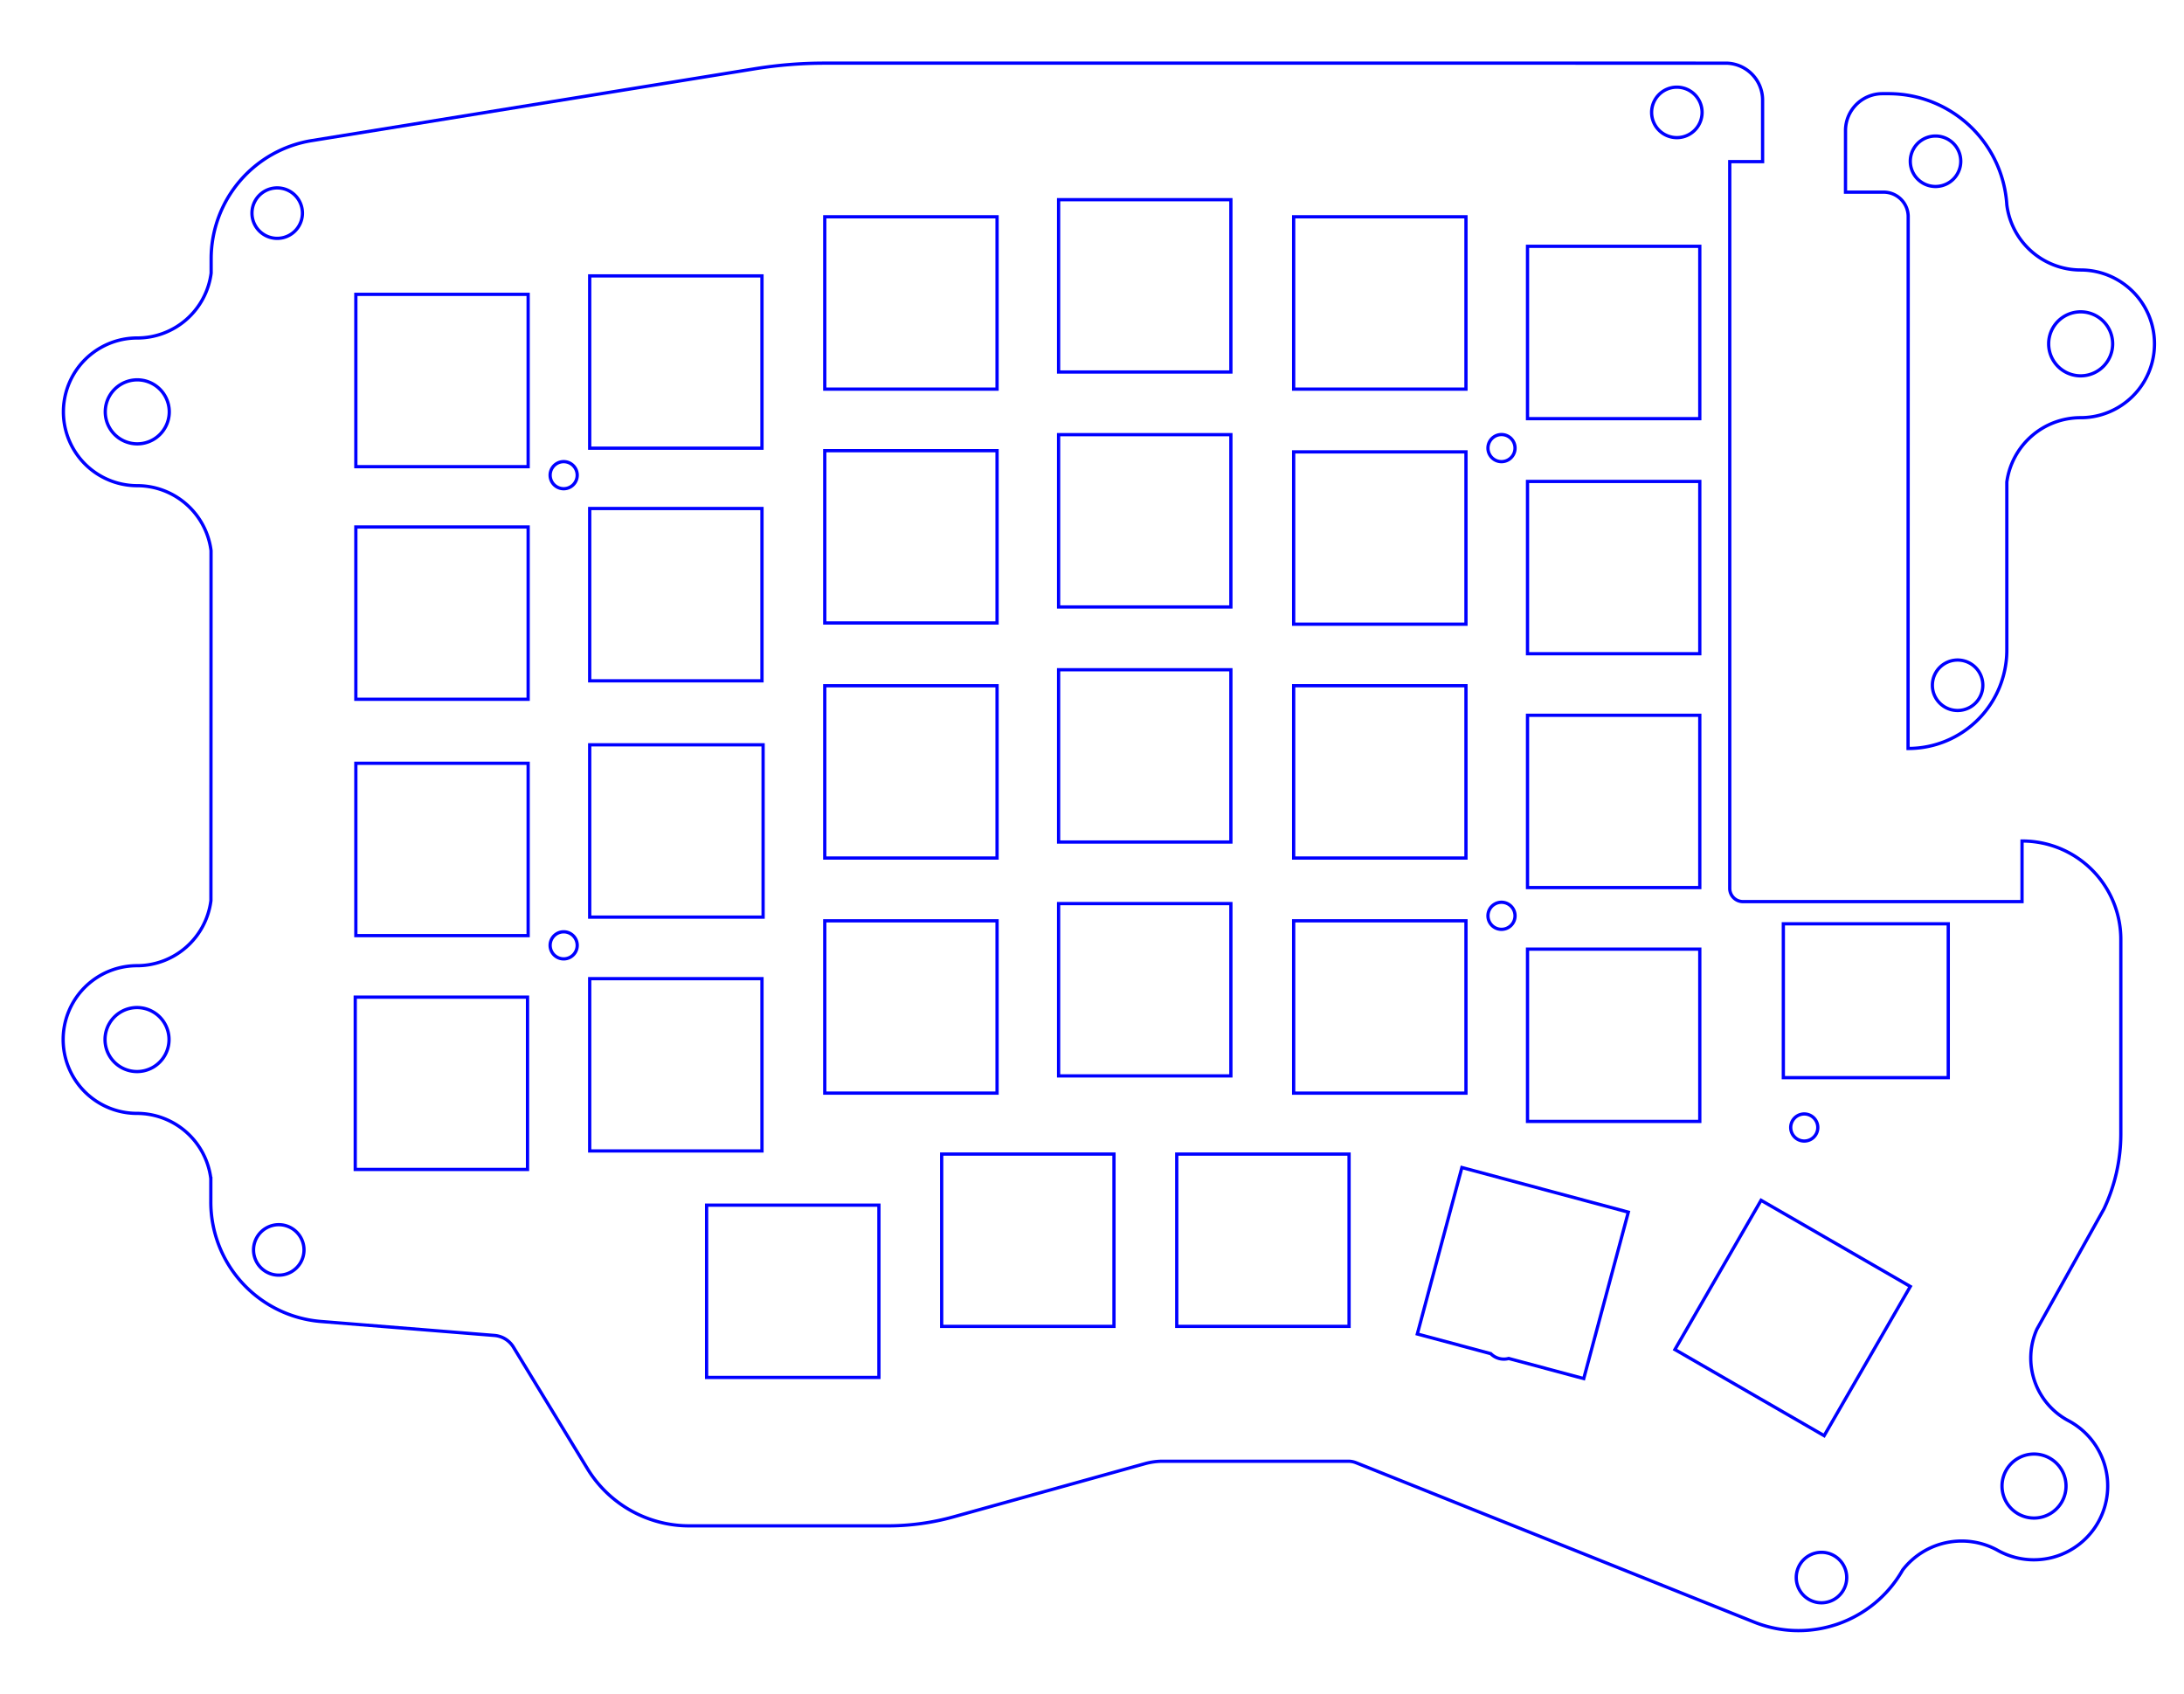<?xml version="1.0" encoding="UTF-8" standalone="no"?>
<svg
   xmlns:dc="http://purl.org/dc/elements/1.1/"
   xmlns:cc="http://creativecommons.org/ns#"
   xmlns:rdf="http://www.w3.org/1999/02/22-rdf-syntax-ns#"
   xmlns:svg="http://www.w3.org/2000/svg"
   xmlns="http://www.w3.org/2000/svg"
   xmlns:sodipodi="http://sodipodi.sourceforge.net/DTD/sodipodi-0.dtd"
   xmlns:inkscape="http://www.inkscape.org/namespaces/inkscape"
   width="177.455mm"
   height="137.618mm"
   viewBox="0 0 177.455 137.618"
   version="1.1"
   id="svg1144"
   inkscape:version="1.0.2-2 (e86c870879, 2021-01-15)"
   sodipodi:docname="Plate - Layer 0.svg">
  <defs
     id="defs1138" />
  <sodipodi:namedview
     id="base"
     pagecolor="#ffffff"
     bordercolor="#666666"
     borderopacity="1.0"
     inkscape:pageopacity="0.0"
     inkscape:pageshadow="2"
     inkscape:zoom="0.98994949"
     inkscape:cx="300.04975"
     inkscape:cy="273.44559"
     inkscape:document-units="mm"
     inkscape:current-layer="layer1"
     inkscape:document-rotation="0"
     showgrid="false"
     fit-margin-top="5"
     fit-margin-left="5"
     fit-margin-bottom="5"
     fit-margin-right="5"
     inkscape:window-width="1920"
     inkscape:window-height="1051"
     inkscape:window-x="-9"
     inkscape:window-y="-9"
     inkscape:window-maximized="1" />
  <g
     inkscape:label="Ebene 1"
     inkscape:groupmode="layer"
     id="layer1"
     transform="translate(-0.475,-9.81)">
    <path
       d="m 145.375,97.367 h 13.4 v -12.5 h -13.4 z"
       style="fill:none;stroke:#0000ff;stroke-width:0.265;stroke-opacity:1;stroke-miterlimit:4;stroke-dasharray:none"
       id="path2605" />
    <path
       d="m 150.525,137.983 a 2.05,2.05 0 1 0 -4.1,0 2.05,2.05 0 1 0 4.1,0 z"
       style="fill:none;stroke:#0000ff;stroke-width:0.265;stroke-opacity:1;stroke-miterlimit:4;stroke-dasharray:none"
       id="path2607" />
    <path
       d="m 25.048,27.126 a 2.05,2.05 0 1 0 -4.1,0 2.05,2.05 0 1 0 4.1,0 z"
       style="fill:none;stroke:#0000ff;stroke-width:0.265;stroke-opacity:1;stroke-miterlimit:4;stroke-dasharray:none"
       id="path2609" />
    <path
       d="m 25.176,111.363 a 2.05,2.05 0 1 0 -4.1,0 2.05,2.05 0 1 0 4.1,0 z"
       style="fill:none;stroke:#0000ff;stroke-width:0.265;stroke-opacity:1;stroke-miterlimit:4;stroke-dasharray:none"
       id="path2611" />
    <path
       d="m 115.636,118.193 5.967,1.599 a 1.5,1.5 0 0 0 1.458,0.391 l 6.097,1.634 3.622,-13.523 -13.523,-3.625 z"
       style="fill:none;stroke:#0000ff;stroke-width:0.265;stroke-opacity:1;stroke-miterlimit:4;stroke-dasharray:none"
       id="path2613" />
    <path
       d="M 110.089,117.576 V 103.575 H 96.088 v 14 z"
       style="fill:none;stroke:#0000ff;stroke-width:0.265;stroke-opacity:1;stroke-miterlimit:4;stroke-dasharray:none"
       id="path2615" />
    <path
       d="M 86.489,64.226 V 78.224 H 100.487 V 64.226 Z"
       style="fill:none;stroke:#0000ff;stroke-width:0.265;stroke-opacity:1;stroke-miterlimit:4;stroke-dasharray:none"
       id="path2617" />
    <path
       d="m 29.388,47.726 h 14 V 33.725 h -14 z"
       style="fill:none;stroke:#0000ff;stroke-width:0.265;stroke-opacity:1;stroke-miterlimit:4;stroke-dasharray:none"
       id="path2619" />
    <path
       d="m 62.479,70.324 h -14.09 v 14 h 14.09 z"
       style="fill:none;stroke:#0000ff;stroke-width:0.265;stroke-opacity:1;stroke-miterlimit:4;stroke-dasharray:none"
       id="path2621" />
    <path
       d="m 124.589,100.924 h 13.998 V 86.926 h -13.998 z"
       style="fill:none;stroke:#0000ff;stroke-width:0.265;stroke-opacity:1;stroke-miterlimit:4;stroke-dasharray:none"
       id="path2623" />
    <path
       d="M 43.337,104.825 V 90.825 h -13.998 v 14 z"
       style="fill:none;stroke:#0000ff;stroke-width:0.265;stroke-opacity:1;stroke-miterlimit:4;stroke-dasharray:none"
       id="path2625" />
    <path
       d="m 29.388,52.626 v 13.998 h 14 v -13.998 z"
       style="fill:none;stroke:#0000ff;stroke-width:0.265;stroke-opacity:1;stroke-miterlimit:4;stroke-dasharray:none"
       id="path2627" />
    <path
       d="M 86.489,40.035 H 100.487 V 26.034 H 86.489 Z"
       style="fill:none;stroke:#0000ff;stroke-width:0.265;stroke-opacity:1;stroke-miterlimit:4;stroke-dasharray:none"
       id="path2629" />
    <path
       d="M 124.589,67.924 V 81.924 h 13.998 V 67.924 Z"
       style="fill:none;stroke:#0000ff;stroke-width:0.265;stroke-opacity:1;stroke-miterlimit:4;stroke-dasharray:none"
       id="path2631" />
    <path
       d="m 67.488,41.424 h 14 V 27.424 h -14 z"
       style="fill:none;stroke:#0000ff;stroke-width:0.265;stroke-opacity:1;stroke-miterlimit:4;stroke-dasharray:none"
       id="path2633" />
    <path
       d="m 90.988,117.576 v -14 h -14 v 14 z"
       style="fill:none;stroke:#0000ff;stroke-width:0.265;stroke-opacity:1;stroke-miterlimit:4;stroke-dasharray:none"
       id="path2635" />
    <path
       d="m 62.387,65.125 v -14 h -13.998 v 14 z"
       style="fill:none;stroke:#0000ff;stroke-width:0.265;stroke-opacity:1;stroke-miterlimit:4;stroke-dasharray:none"
       id="path2637" />
    <path
       d="m 143.566,107.332 -7,12.126 12.126,6.998 7,-12.123 z"
       style="fill:none;stroke:#0000ff;stroke-width:0.265;stroke-opacity:1;stroke-miterlimit:4;stroke-dasharray:none"
       id="path2639" />
    <path
       d="m 105.588,46.524 v 14 h 14 V 46.524 Z"
       style="fill:none;stroke:#0000ff;stroke-width:0.265;stroke-opacity:1;stroke-miterlimit:4;stroke-dasharray:none"
       id="path2641" />
    <path
       d="M 86.489,97.225 H 100.487 V 83.225 H 86.489 Z"
       style="fill:none;stroke:#0000ff;stroke-width:0.265;stroke-opacity:1;stroke-miterlimit:4;stroke-dasharray:none"
       id="path2643" />
    <path
       d="m 105.588,98.625 h 14 V 84.624 h -14 z"
       style="fill:none;stroke:#0000ff;stroke-width:0.265;stroke-opacity:1;stroke-miterlimit:4;stroke-dasharray:none"
       id="path2645" />
    <path
       d="m 48.389,46.225 h 13.998 V 32.224 h -13.998 z"
       style="fill:none;stroke:#0000ff;stroke-width:0.265;stroke-opacity:1;stroke-miterlimit:4;stroke-dasharray:none"
       id="path2647" />
    <path
       d="M 43.388,85.826 V 71.825 h -14 v 14 z"
       style="fill:none;stroke:#0000ff;stroke-width:0.265;stroke-opacity:1;stroke-miterlimit:4;stroke-dasharray:none"
       id="path2649" />
    <path
       d="M 119.588,65.524 H 105.588 V 79.524 h 14 z"
       style="fill:none;stroke:#0000ff;stroke-width:0.265;stroke-opacity:1;stroke-miterlimit:4;stroke-dasharray:none"
       id="path2651" />
    <path
       d="m 48.389,89.323 v 14 h 13.998 V 89.323 Z"
       style="fill:none;stroke:#0000ff;stroke-width:0.265;stroke-opacity:1;stroke-miterlimit:4;stroke-dasharray:none"
       id="path2653" />
    <path
       d="m 57.889,107.726 v 13.998 h 14 v -13.998 z"
       style="fill:none;stroke:#0000ff;stroke-width:0.265;stroke-opacity:1;stroke-miterlimit:4;stroke-dasharray:none"
       id="path2655" />
    <path
       d="m 67.488,84.624 v 14 h 14 V 84.624 Z"
       style="fill:none;stroke:#0000ff;stroke-width:0.265;stroke-opacity:1;stroke-miterlimit:4;stroke-dasharray:none"
       id="path2657" />
    <path
       d="m 124.589,48.925 v 14 h 13.998 V 48.925 Z"
       style="fill:none;stroke:#0000ff;stroke-width:0.265;stroke-opacity:1;stroke-miterlimit:4;stroke-dasharray:none"
       id="path2659" />
    <path
       d="M 86.489,45.125 V 59.125 H 100.487 V 45.125 Z"
       style="fill:none;stroke:#0000ff;stroke-width:0.265;stroke-opacity:1;stroke-miterlimit:4;stroke-dasharray:none"
       id="path2661" />
    <path
       d="m 67.488,60.426 h 14 V 46.425 h -14 z"
       style="fill:none;stroke:#0000ff;stroke-width:0.265;stroke-opacity:1;stroke-miterlimit:4;stroke-dasharray:none"
       id="path2663" />
    <path
       d="M 119.588,41.424 V 27.424 H 105.588 v 14 z"
       style="fill:none;stroke:#0000ff;stroke-width:0.265;stroke-opacity:1;stroke-miterlimit:4;stroke-dasharray:none"
       id="path2665" />
    <path
       d="m 67.488,79.524 h 14 V 65.524 h -14 z"
       style="fill:none;stroke:#0000ff;stroke-width:0.265;stroke-opacity:1;stroke-miterlimit:4;stroke-dasharray:none"
       id="path2667" />
    <path
       d="m 124.589,43.824 h 13.998 V 29.824 h -13.998 z"
       style="fill:none;stroke:#0000ff;stroke-width:0.265;stroke-opacity:1;stroke-miterlimit:4;stroke-dasharray:none"
       id="path2669" />
    <path
       d="m 148.175,101.417 a 1.1,1.1 0 1 0 -2.2,0 1.1,1.1 0 1 0 2.2,0 z"
       style="fill:none;stroke:#0000ff;stroke-width:0.265;stroke-opacity:1;stroke-miterlimit:4;stroke-dasharray:none"
       id="path2671" />
    <path
       d="m 47.375,86.617 a 1.1,1.1 0 1 0 -2.2,0 1.1,1.1 0 1 0 2.2,0 z"
       style="fill:none;stroke:#0000ff;stroke-width:0.265;stroke-opacity:1;stroke-miterlimit:4;stroke-dasharray:none"
       id="path2673" />
    <path
       d="m 123.575,84.217 a 1.1,1.1 0 1 0 -2.2,0 1.1,1.1 0 1 0 2.2,0 z"
       style="fill:none;stroke:#0000ff;stroke-width:0.265;stroke-opacity:1;stroke-miterlimit:4;stroke-dasharray:none"
       id="path2675" />
    <path
       d="m 47.375,48.417 a 1.1,1.1 0 1 0 -2.2,0 1.1,1.1 0 1 0 2.2,0 z"
       style="fill:none;stroke:#0000ff;stroke-width:0.265;stroke-opacity:1;stroke-miterlimit:4;stroke-dasharray:none"
       id="path2677" />
    <path
       d="m 123.575,46.217 a 1.1,1.1 0 1 0 -2.2,0 1.1,1.1 0 1 0 2.2,0 z"
       style="fill:none;stroke:#0000ff;stroke-width:0.265;stroke-opacity:1;stroke-miterlimit:4;stroke-dasharray:none"
       id="path2679" />
    <path
       d="m 14.209,94.272 a 2.6,2.6 0 1 0 -5.2,0 2.6,2.6 0 1 0 5.2,0 z"
       style="fill:none;stroke:#0000ff;stroke-width:0.265;stroke-opacity:1;stroke-miterlimit:4;stroke-dasharray:none"
       id="path2681" />
    <path
       d="m 14.228,43.272 a 2.6,2.6 0 1 0 -5.2,0 2.6,2.6 0 1 0 5.2,0 z"
       style="fill:none;stroke:#0000ff;stroke-width:0.265;stroke-opacity:1;stroke-miterlimit:4;stroke-dasharray:none"
       id="path2683" />
    <path
       d="m 168.344,130.548 a 2.6,2.6 0 1 0 -5.2,0 2.6,2.6 0 1 0 5.2,0 z"
       style="fill:none;stroke:#0000ff;stroke-width:0.265;stroke-opacity:1;stroke-miterlimit:4;stroke-dasharray:none"
       id="path2685" />
    <path
       d="m 138.773,18.942 a 2.05,2.05 0 1 0 -4.1,0 2.05,2.05 0 1 0 4.1,0 z"
       style="fill:none;stroke:#0000ff;stroke-width:0.265;stroke-opacity:1;stroke-miterlimit:4;stroke-dasharray:none"
       id="path2687" />
    <path
       d="m 140.69,14.942 a 3,3 0 0 1 3,3 v 5 h -2.669 v 1 l -10e-6,1.237 v 56.81 a 1.075,1.075 0 0 0 1.075,1.075 h 20.519 l 2.154,5.2e-4 0.001,-4.923 h 0.027 a 8,8 0 0 1 8,8 v 15.754 a 14.324,14.324 0 0 1 -1.372,6.14 l -5.446,9.767 a 5.762,5.762 0 0 0 2.569,7.44 6,6 0 1 1 -5.73,10.543 6.059,6.059 0 0 0 -7.748,1.584 l -0.029,0.052 a 9.732,9.732 0 0 1 -12.048,4.176 l -32.328,-12.941 a 1.725,1.725 0 0 0 -0.641,-0.124 H 94.967 a 5.492,5.492 0 0 0 -1.47,0.2 l -15.556,4.321 a 19.961,19.961 0 0 1 -5.344,0.729 h -16.121 a 9.692,9.692 0 0 1 -8.275,-4.652 l -6.007,-9.866 a 2,2 0 0 0 -1.548,-0.953 l -14.084,-1.133 a 9.739,9.739 0 0 1 -8.958,-9.712 l 7.9e-4,-1.905 a 6.053,6.053 0 0 0 -6,-5.291 6,6 0 0 1 0.004,-12 6.053,6.053 0 0 0 6.004,-5.287 l 0.01,-28.438 a 6.053,6.053 0 0 0 -5.998,-5.275 6,6 0 0 1 0.004,-12 6.053,6.053 0 0 0 6.002,-5.27 l 5.3e-4,-1.166 a 9.729,9.729 0 0 1 8.172,-9.6 l 36,-5.836 a 35.496,35.496 0 0 1 5.68,-0.457 z"
       style="fill:none;stroke:#0000ff;stroke-width:0.265;stroke-opacity:1;stroke-miterlimit:4;stroke-dasharray:none"
       id="path2689" />
    <path
       d="m 150.427,20.421 a 3,3 0 0 1 3,-3 h 0.498 a 9.628,9.628 0 0 1 9.609,9.034 6.053,6.053 0 0 0 6,5.291 6,6 0 0 1 -0.004,12 6.053,6.053 0 0 0 -5.996,5.226 v 13.649 a 8,8 0 0 1 -8,8 h -0.025 l 0.01,-43.272 a 1.996,1.996 0 0 0 -1.995,-1.928 h -3.098 z"
       style="fill:none;stroke:#0000ff;stroke-width:0.265;stroke-opacity:1;stroke-miterlimit:4;stroke-dasharray:none"
       id="path2526-7-1" />
    <path
       d="m 159.791,22.912 a 2.05,2.05 0 1 0 -4.1,0 2.05,2.05 0 1 0 4.1,0 z"
       style="fill:none;stroke:#0000ff;stroke-width:0.265;stroke-opacity:1;stroke-miterlimit:4;stroke-dasharray:none"
       id="path2528-8-0" />
    <path
       d="m 161.585,65.486 a 2.05,2.05 0 1 0 -4.1,0 2.05,2.05 0 1 0 4.1,0 z"
       style="fill:none;stroke:#0000ff;stroke-width:0.265;stroke-opacity:1;stroke-miterlimit:4;stroke-dasharray:none"
       id="path2530-2-0" />
    <path
       d="m 172.133,37.746 a 2.6,2.6 0 1 0 -5.2,0 2.6,2.6 0 1 0 5.2,0 z"
       style="fill:none;stroke:#0000ff;stroke-width:0.265;stroke-opacity:1;stroke-miterlimit:4;stroke-dasharray:none"
       id="path2532-3-5" />
  </g>
</svg>
